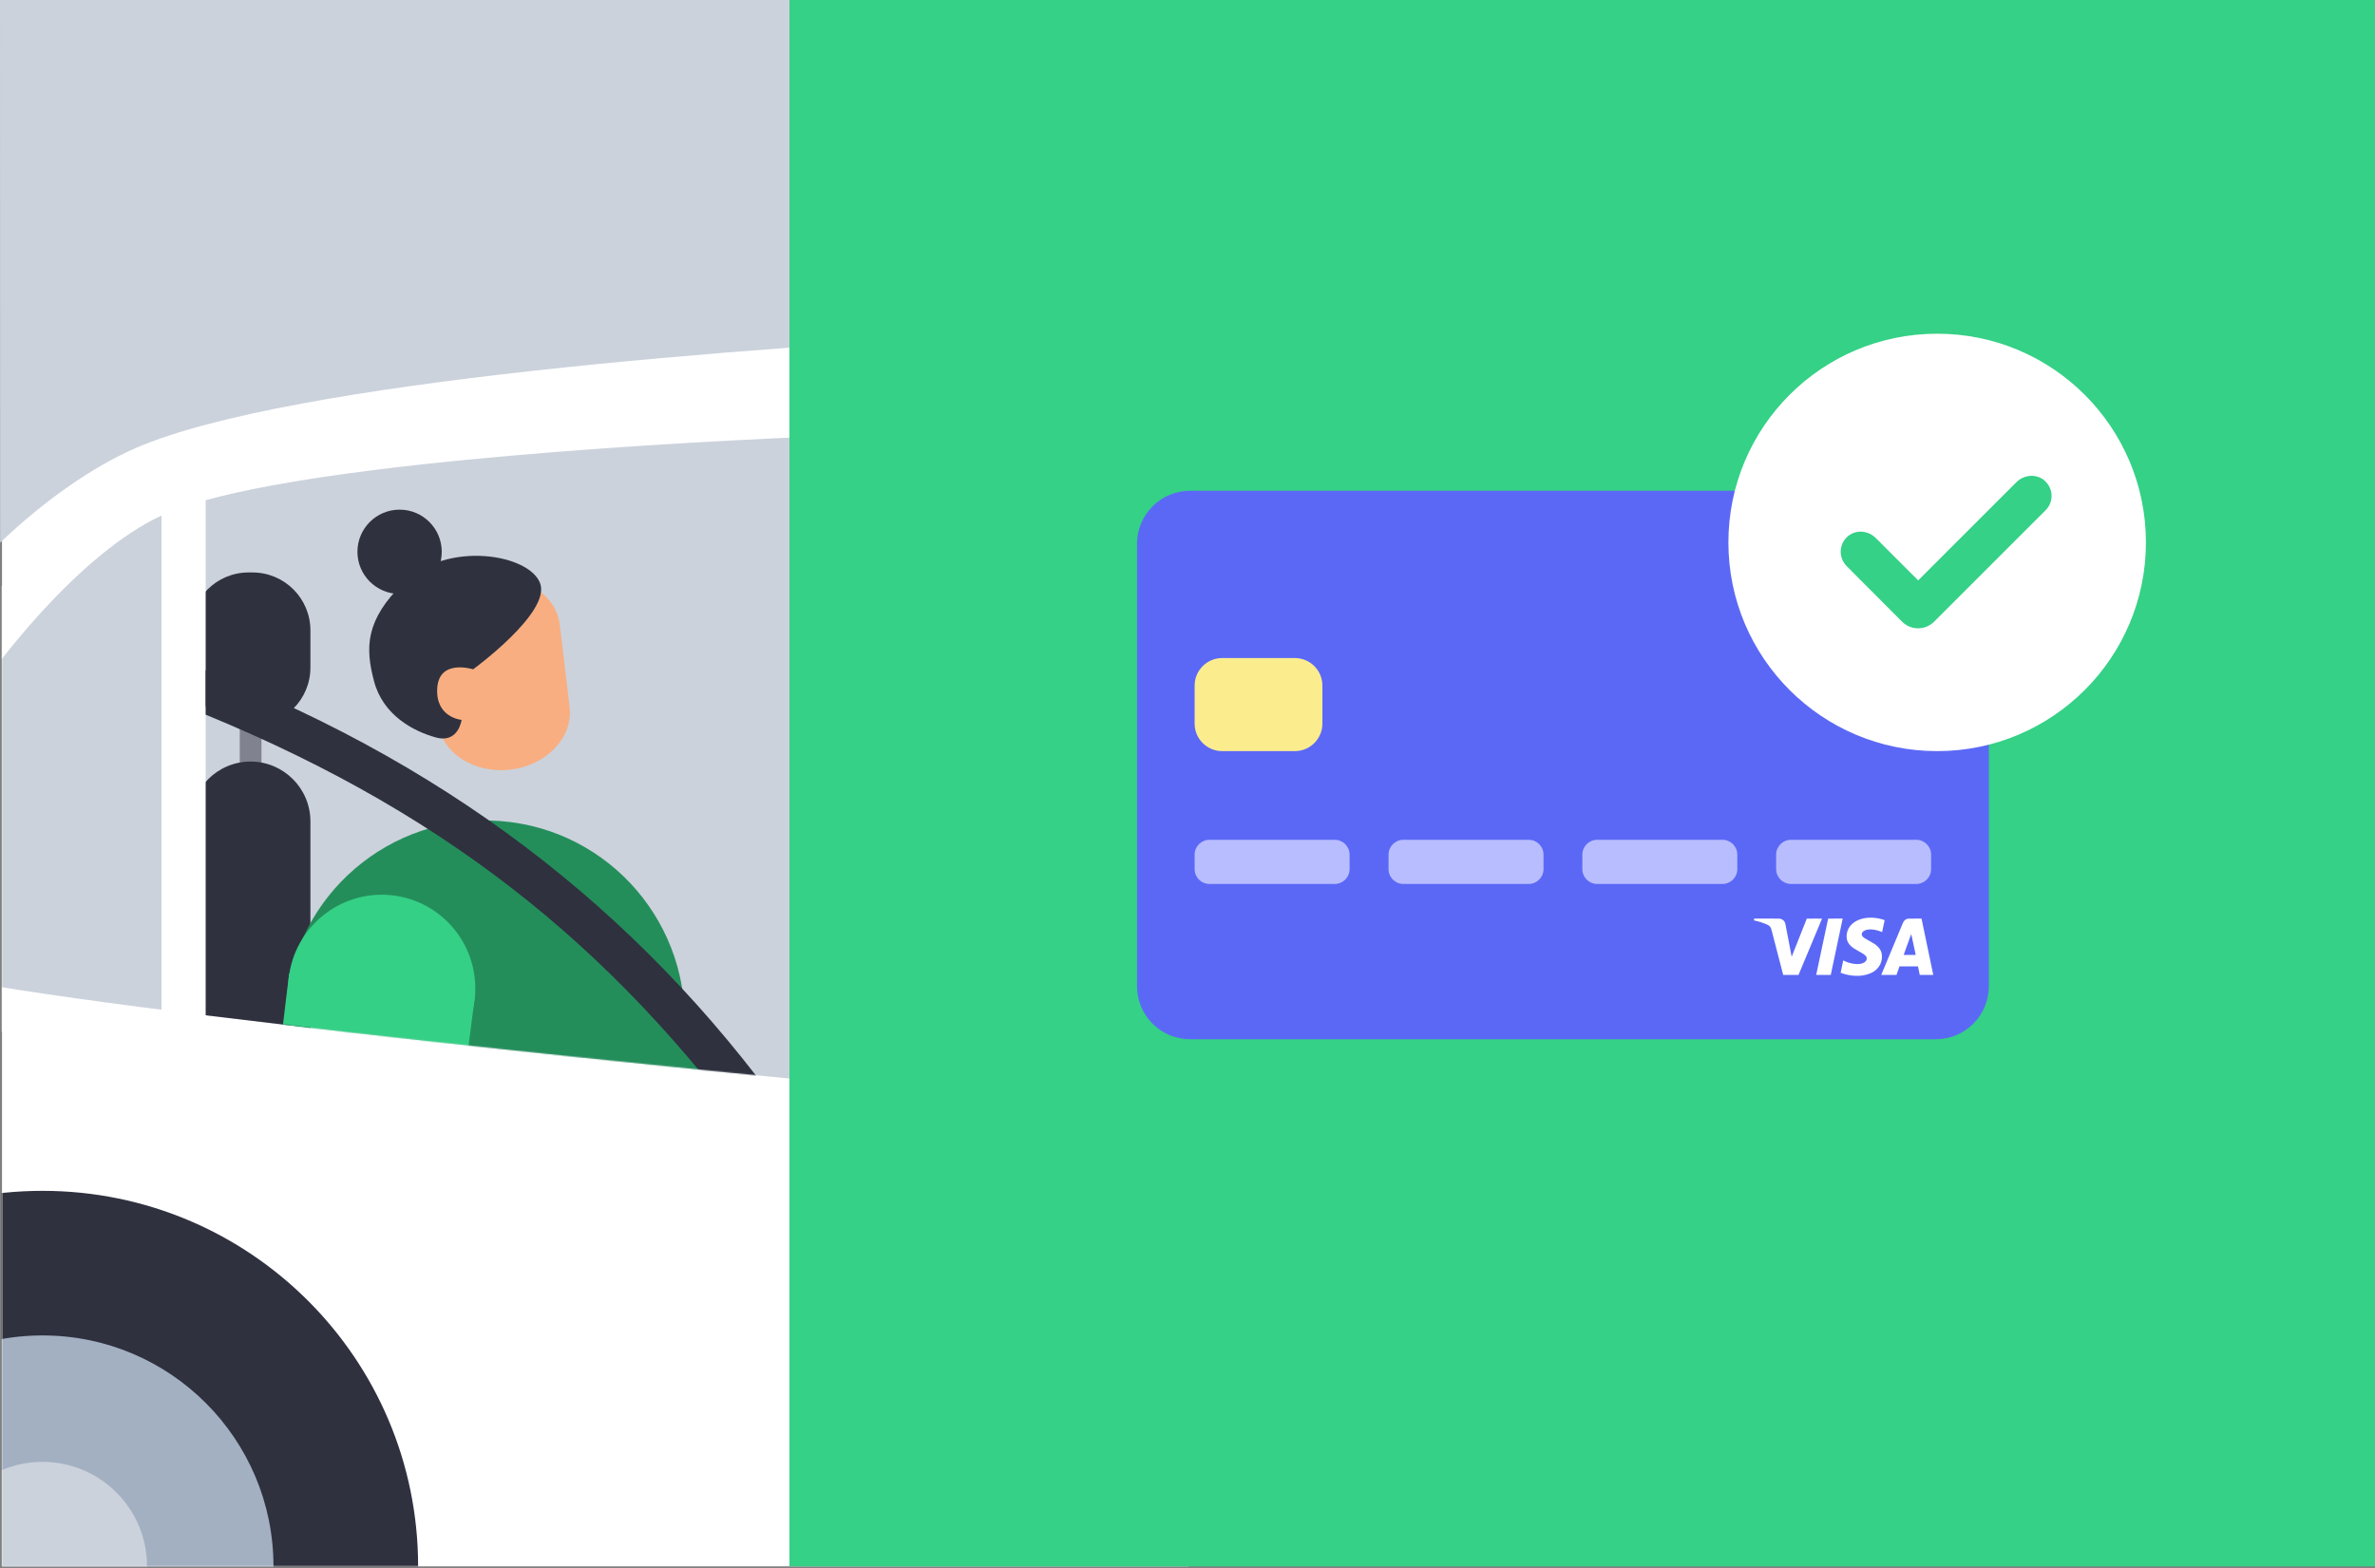 <svg xmlns="http://www.w3.org/2000/svg" width="2000" height="1321" viewBox="0 0 2000 1321" fill="none"><rect x="0" y="0" width="2000" height="1321" fill="#808080" stroke="none"/><path d="M1000.8 0H1.699V1319.4H1000.8V0Z" fill="white"></path><mask id="mask0_70_127" style="mask-type:luminance" maskUnits="userSpaceOnUse" x="1" y="0" width="859" height="1320"><path d="M859.499 0H1.699V1319.4H859.499V0Z" fill="white"></path></mask><g mask="url(#mask0_70_127)"><path d="M-147.8 837.599C-219.9 797.699 -26.799 463.6 115 402.2C220.7 356.4 549.3 336 710 328.6C761.3 326.2 805.801 363.6 812.401 414.5C827.201 528.7 849.701 726.099 847.401 847.599C846.301 907.799 796.5 955.7 736.3 954.5C733.3 954.4 730.301 954.3 727.401 954C478.101 928.9 -91.6 868.699 -147.8 837.599Z" fill="white"></path><path d="M-95.199 809.999C-160.099 775.399 13.601 485.299 141.201 431.999C236.301 392.299 531.901 374.499 676.401 368.099C722.601 365.999 762.601 398.499 768.501 442.699C781.801 541.899 802.101 713.299 800.001 818.799C798.901 874.099 749.101 916.699 692.101 911.199C467.801 889.299 -44.699 836.999 -95.199 809.999Z" fill="#CBD2DC"></path><path d="M220.2 597H201.9V648.7H220.2V597Z" fill="#808290"></path><path d="M261.4 865.8L160.6 853.7V691.9C160.6 664.1 183.2 641.5 211 641.5C238.8 641.5 261.4 664.1 261.4 691.9V865.8Z" fill="#2F313F"></path><path d="M209.3 482.199H212.6C239.5 482.199 261.4 503.999 261.4 530.999V562.299C261.4 589.199 239.6 611.099 212.6 611.099H209.3C182.4 611.099 160.5 589.299 160.5 562.299V530.999C160.5 503.999 182.4 482.199 209.3 482.199Z" fill="#2F313F"></path><path d="M173.2 407.8H136V869.4H173.2V407.8Z" fill="white"></path><mask id="mask1_70_127" style="mask-type:luminance" maskUnits="userSpaceOnUse" x="-110" y="368" width="911" height="544"><path d="M-95.199 809.999C-160.099 775.399 13.601 485.299 141.201 431.999C236.301 392.299 531.901 374.499 676.401 368.099C722.601 365.999 762.601 398.499 768.501 442.699C781.801 541.899 802.101 713.299 800.001 818.799C798.901 874.099 749.101 916.699 692.101 911.199C467.801 889.299 -44.699 836.999 -95.199 809.999Z" fill="white"></path></mask><g mask="url(#mask1_70_127)"><path d="M588.1 858.699H261.4V945.199H588.1V858.699Z" fill="#248E5B"></path><path d="M575.902 874.799C568.102 967.399 500.902 943.199 408.302 935.399C315.702 927.599 232.902 939.099 240.702 846.499C247.802 753.899 328.602 684.599 421.202 691.599C513.802 698.599 583.102 779.499 576.102 872.099C576.102 873.099 576.002 873.999 575.902 874.799Z" fill="#248E5B"></path><path d="M410.602 486.999C380.002 490.699 357.702 514.299 360.702 539.699L368.902 608.799C371.902 634.299 399.202 651.899 429.802 648.299C460.402 644.699 482.702 620.999 479.702 595.599L471.402 526.499C468.502 500.999 441.202 483.299 410.602 486.999Z" fill="#F8AE80"></path><path d="M454.902 491.499C446.102 466.799 377.002 454.899 340.002 490.799C307.702 522.099 307.402 545.299 315.002 573.899C322.602 602.499 348.102 615.999 367.102 621.199C386.102 626.399 388.702 606.399 388.702 606.399C388.702 606.399 366.602 604.599 368.202 579.599C369.802 554.599 398.402 563.799 398.402 563.799C398.402 563.799 463.702 516.199 454.902 491.499Z" fill="#2F313F"></path><path d="M336.502 500.299C356.108 500.299 372.002 484.405 372.002 464.799C372.002 445.193 356.108 429.299 336.502 429.299C316.896 429.299 301.002 445.193 301.002 464.799C301.002 484.405 316.896 500.299 336.502 500.299Z" fill="#2F313F"></path><path d="M399.789 841.068C404.44 797.686 373.132 758.757 329.86 754.118C286.588 749.479 247.738 780.886 243.087 824.268C238.436 867.649 269.745 906.578 313.017 911.217C356.289 915.857 395.138 884.45 399.789 841.068Z" fill="#34D085"></path><path d="M385.4 952.899L229.4 936.199L243.5 820.099L400.2 836.899L385.4 952.899Z" fill="#34D085"></path><path d="M651.201 983.699C527.201 807.199 385.001 689.099 173.201 601.999V564.599C388.401 648.799 550.401 778.399 673.001 955.699L651.201 983.699Z" fill="#2F313F"></path></g><path d="M35.8 1635.7C210.488 1635.7 352.1 1494.09 352.1 1319.4C352.1 1144.71 210.488 1003.1 35.8 1003.1C-138.888 1003.1 -280.5 1144.71 -280.5 1319.4C-280.5 1494.09 -138.888 1635.7 35.8 1635.7Z" fill="#2F313F"></path><path d="M35.801 1513.9C143.22 1513.9 230.301 1426.82 230.301 1319.4C230.301 1211.98 143.22 1124.9 35.801 1124.9C-71.619 1124.9 -158.699 1211.98 -158.699 1319.4C-158.699 1426.82 -71.619 1513.9 35.801 1513.9Z" fill="#A3B0C2"></path><path d="M35.801 1407.4C84.402 1407.4 123.801 1368 123.801 1319.4C123.801 1270.8 84.402 1231.4 35.801 1231.4C-12.8 1231.4 -52.199 1270.8 -52.199 1319.4C-52.199 1368 -12.8 1407.4 35.801 1407.4Z" fill="#CBD2DC"></path></g><path d="M0 0L0.1 457.1C37.9 421 78.8 392.8 114.5 377.3C245.4 320.7 628.9 292.7 859.6 280.7L859.5 0H0Z" fill="#CBD2DC"></path><path d="M2000 0H664.801V1319.4H2000V0Z" fill="#34D186"></path><path d="M1002.2 413.4H1630.1C1654.8 413.4 1674.8 433.4 1674.8 458.1V830.7C1674.8 855.4 1654.8 875.4 1630.1 875.4H1002.2C977.5 875.4 957.5 855.4 957.5 830.7V458.1C957.5 433.4 977.5 413.4 1002.2 413.4Z" fill="#5B68F6"></path><path d="M1029.2 554.301H1090.4C1103.2 554.301 1113.6 564.701 1113.6 577.501V609.501C1113.6 622.301 1103.2 632.701 1090.4 632.701H1029.2C1016.4 632.701 1006 622.301 1006 609.501V577.501C1006 564.701 1016.4 554.301 1029.2 554.301Z" fill="#FBED8E"></path><path d="M1018.5 707.4H1124C1130.9 707.4 1136.5 713 1136.5 719.9V732.1C1136.5 739 1130.9 744.6 1124 744.6H1018.5C1011.6 744.6 1006 739 1006 732.1V719.9C1006 713 1011.6 707.4 1018.5 707.4Z" fill="#B8BDFF"></path><path d="M1181.8 707.4H1287.3C1294.2 707.4 1299.8 713 1299.8 719.9V732.1C1299.8 739 1294.2 744.6 1287.3 744.6H1181.8C1174.9 744.6 1169.3 739 1169.3 732.1V719.9C1169.3 713 1174.9 707.4 1181.8 707.4Z" fill="#B8BDFF"></path><path d="M1345 707.4H1450.5C1457.4 707.4 1463 713 1463 719.9V732.1C1463 739 1457.4 744.6 1450.5 744.6H1345C1338.1 744.6 1332.5 739 1332.5 732.1V719.9C1332.5 713 1338.1 707.4 1345 707.4Z" fill="#B8BDFF"></path><path d="M1508.2 707.4H1613.7C1620.6 707.4 1626.2 713 1626.2 719.9V732.1C1626.2 739 1620.6 744.6 1613.7 744.6H1508.2C1501.3 744.6 1495.7 739 1495.7 732.1V719.9C1495.7 713 1501.3 707.4 1508.2 707.4Z" fill="#B8BDFF"></path><path d="M1631.3 632.7C1728.39 632.7 1807.1 553.991 1807.1 456.9C1807.1 359.808 1728.39 281.1 1631.3 281.1C1534.21 281.1 1455.5 359.808 1455.5 456.9C1455.5 553.991 1534.21 632.7 1631.3 632.7Z" fill="white"></path><path d="M1721.4 404.5C1714.6 398.9 1704.3 399.9 1698.1 406.1L1615.3 488.9L1579.6 453.2C1573.3 446.9 1563.1 445.9 1556.3 451.6C1549 457.5 1548 468.3 1553.9 475.5C1554.3 475.9 1554.6 476.4 1555 476.8L1601.8 523.7C1609.2 531.1 1621.2 531.1 1628.7 523.7L1639.3 513.1L1722.6 429.8C1729.3 423.2 1729.3 412.4 1722.7 405.8C1722.3 405.3 1721.9 404.9 1721.4 404.5Z" fill="#34D186"></path><path fill-rule="evenodd" clip-rule="evenodd" d="M1573.43 773.06C1568.04 773.408 1563.33 775.139 1560 777.998C1557.34 780.281 1555.69 783.236 1555.18 786.653C1555.05 787.538 1555.01 789.204 1555.09 789.993C1555.48 793.583 1557.39 796.343 1561.26 798.932C1562.33 799.64 1563.24 800.174 1565.49 801.401C1568.75 803.186 1569.69 803.783 1570.63 804.676C1571.59 805.583 1572.01 806.423 1572.01 807.402C1571.99 809.796 1569.57 811.586 1565.78 812.018C1564.89 812.119 1562.47 812.054 1561.29 811.897C1558.42 811.512 1555.58 810.661 1553.1 809.435C1552.62 809.2 1552.22 809.017 1552.21 809.028C1552.18 809.055 1550.02 819.22 1550.02 819.319C1550.02 819.405 1550.57 819.63 1551.83 820.05C1557.46 821.931 1563.94 822.49 1569.32 821.558C1573.93 820.761 1577.72 818.978 1580.45 816.331C1582.84 814.001 1584.28 811.108 1584.71 807.728C1584.84 806.698 1584.84 804.823 1584.71 803.944C1584.17 800.318 1582.1 797.448 1578.15 794.855C1577.09 794.158 1575.97 793.515 1573.87 792.39C1571.67 791.208 1571.13 790.899 1570.3 790.348C1569.07 789.533 1568.4 788.847 1568 788.014C1567.77 787.522 1567.72 786.803 1567.88 786.263C1568.32 784.721 1570.13 783.498 1572.6 783.076C1575.83 782.523 1580.47 783.229 1584.25 784.849C1584.61 785.005 1584.92 785.123 1584.93 785.11C1584.96 785.072 1587.1 775.111 1587.08 775.097C1586.99 775.025 1585.38 774.49 1584.62 774.277C1581 773.267 1576.99 772.83 1573.43 773.06ZM1477.11 774.516C1477.04 774.93 1476.99 775.275 1477 775.283C1477.01 775.291 1477.35 775.367 1477.75 775.452C1480.87 776.104 1484.41 777.222 1487.42 778.498C1489.66 779.451 1490.79 780.443 1491.39 782.001C1491.67 782.712 1491.63 782.58 1496.78 802.466L1501.64 821.206H1508.09H1514.54L1524.45 797.501L1534.35 773.795L1527.94 773.78C1524.42 773.772 1521.52 773.785 1521.5 773.81C1521.47 773.834 1518.73 780.771 1515.39 789.224C1508.18 807.479 1508.79 805.961 1508.77 805.892C1508.76 805.861 1507.56 799.611 1506.12 792.003C1504.67 784.395 1503.44 777.984 1503.37 777.756C1503.1 776.864 1502.71 776.196 1502.08 775.518C1501.38 774.775 1500.49 774.262 1499.39 773.958L1498.8 773.795L1488.02 773.779L1477.24 773.763L1477.11 774.516ZM1539.48 773.84C1539.47 773.88 1537.21 784.514 1534.46 797.471C1531.71 810.428 1529.45 821.075 1529.43 821.132C1529.4 821.23 1529.72 821.236 1535.55 821.236H1541.69L1541.72 821.102C1541.74 821.029 1543.99 810.408 1546.71 797.501C1549.44 784.593 1551.69 773.972 1551.71 773.899L1551.74 773.766H1545.62C1540.78 773.766 1539.5 773.781 1539.48 773.84ZM1606.6 773.853C1604.85 774.171 1603.61 775.168 1602.6 777.08C1602.39 777.484 1584.32 820.78 1584.22 821.132C1584.19 821.23 1584.52 821.236 1590.62 821.235L1597.04 821.235L1598.28 817.644L1599.52 814.053L1607.33 814.038L1615.13 814.023L1615.2 814.334C1615.24 814.504 1615.58 816.121 1615.96 817.925L1616.65 821.206L1622.34 821.221C1627.84 821.236 1628.03 821.233 1628 821.127C1627.98 821.067 1625.76 810.386 1623.05 797.392L1618.13 773.766L1612.58 773.771C1608.3 773.775 1606.93 773.794 1606.6 773.853ZM1611.36 795.55C1612.37 800.297 1613.21 804.227 1613.23 804.284C1613.26 804.382 1612.99 804.388 1608.17 804.388C1603.35 804.388 1603.09 804.382 1603.12 804.284C1603.15 804.227 1604.58 800.247 1606.3 795.44C1608.49 789.343 1609.45 786.732 1609.48 786.809C1609.51 786.869 1610.35 790.803 1611.36 795.55Z" fill="white"></path></svg>
